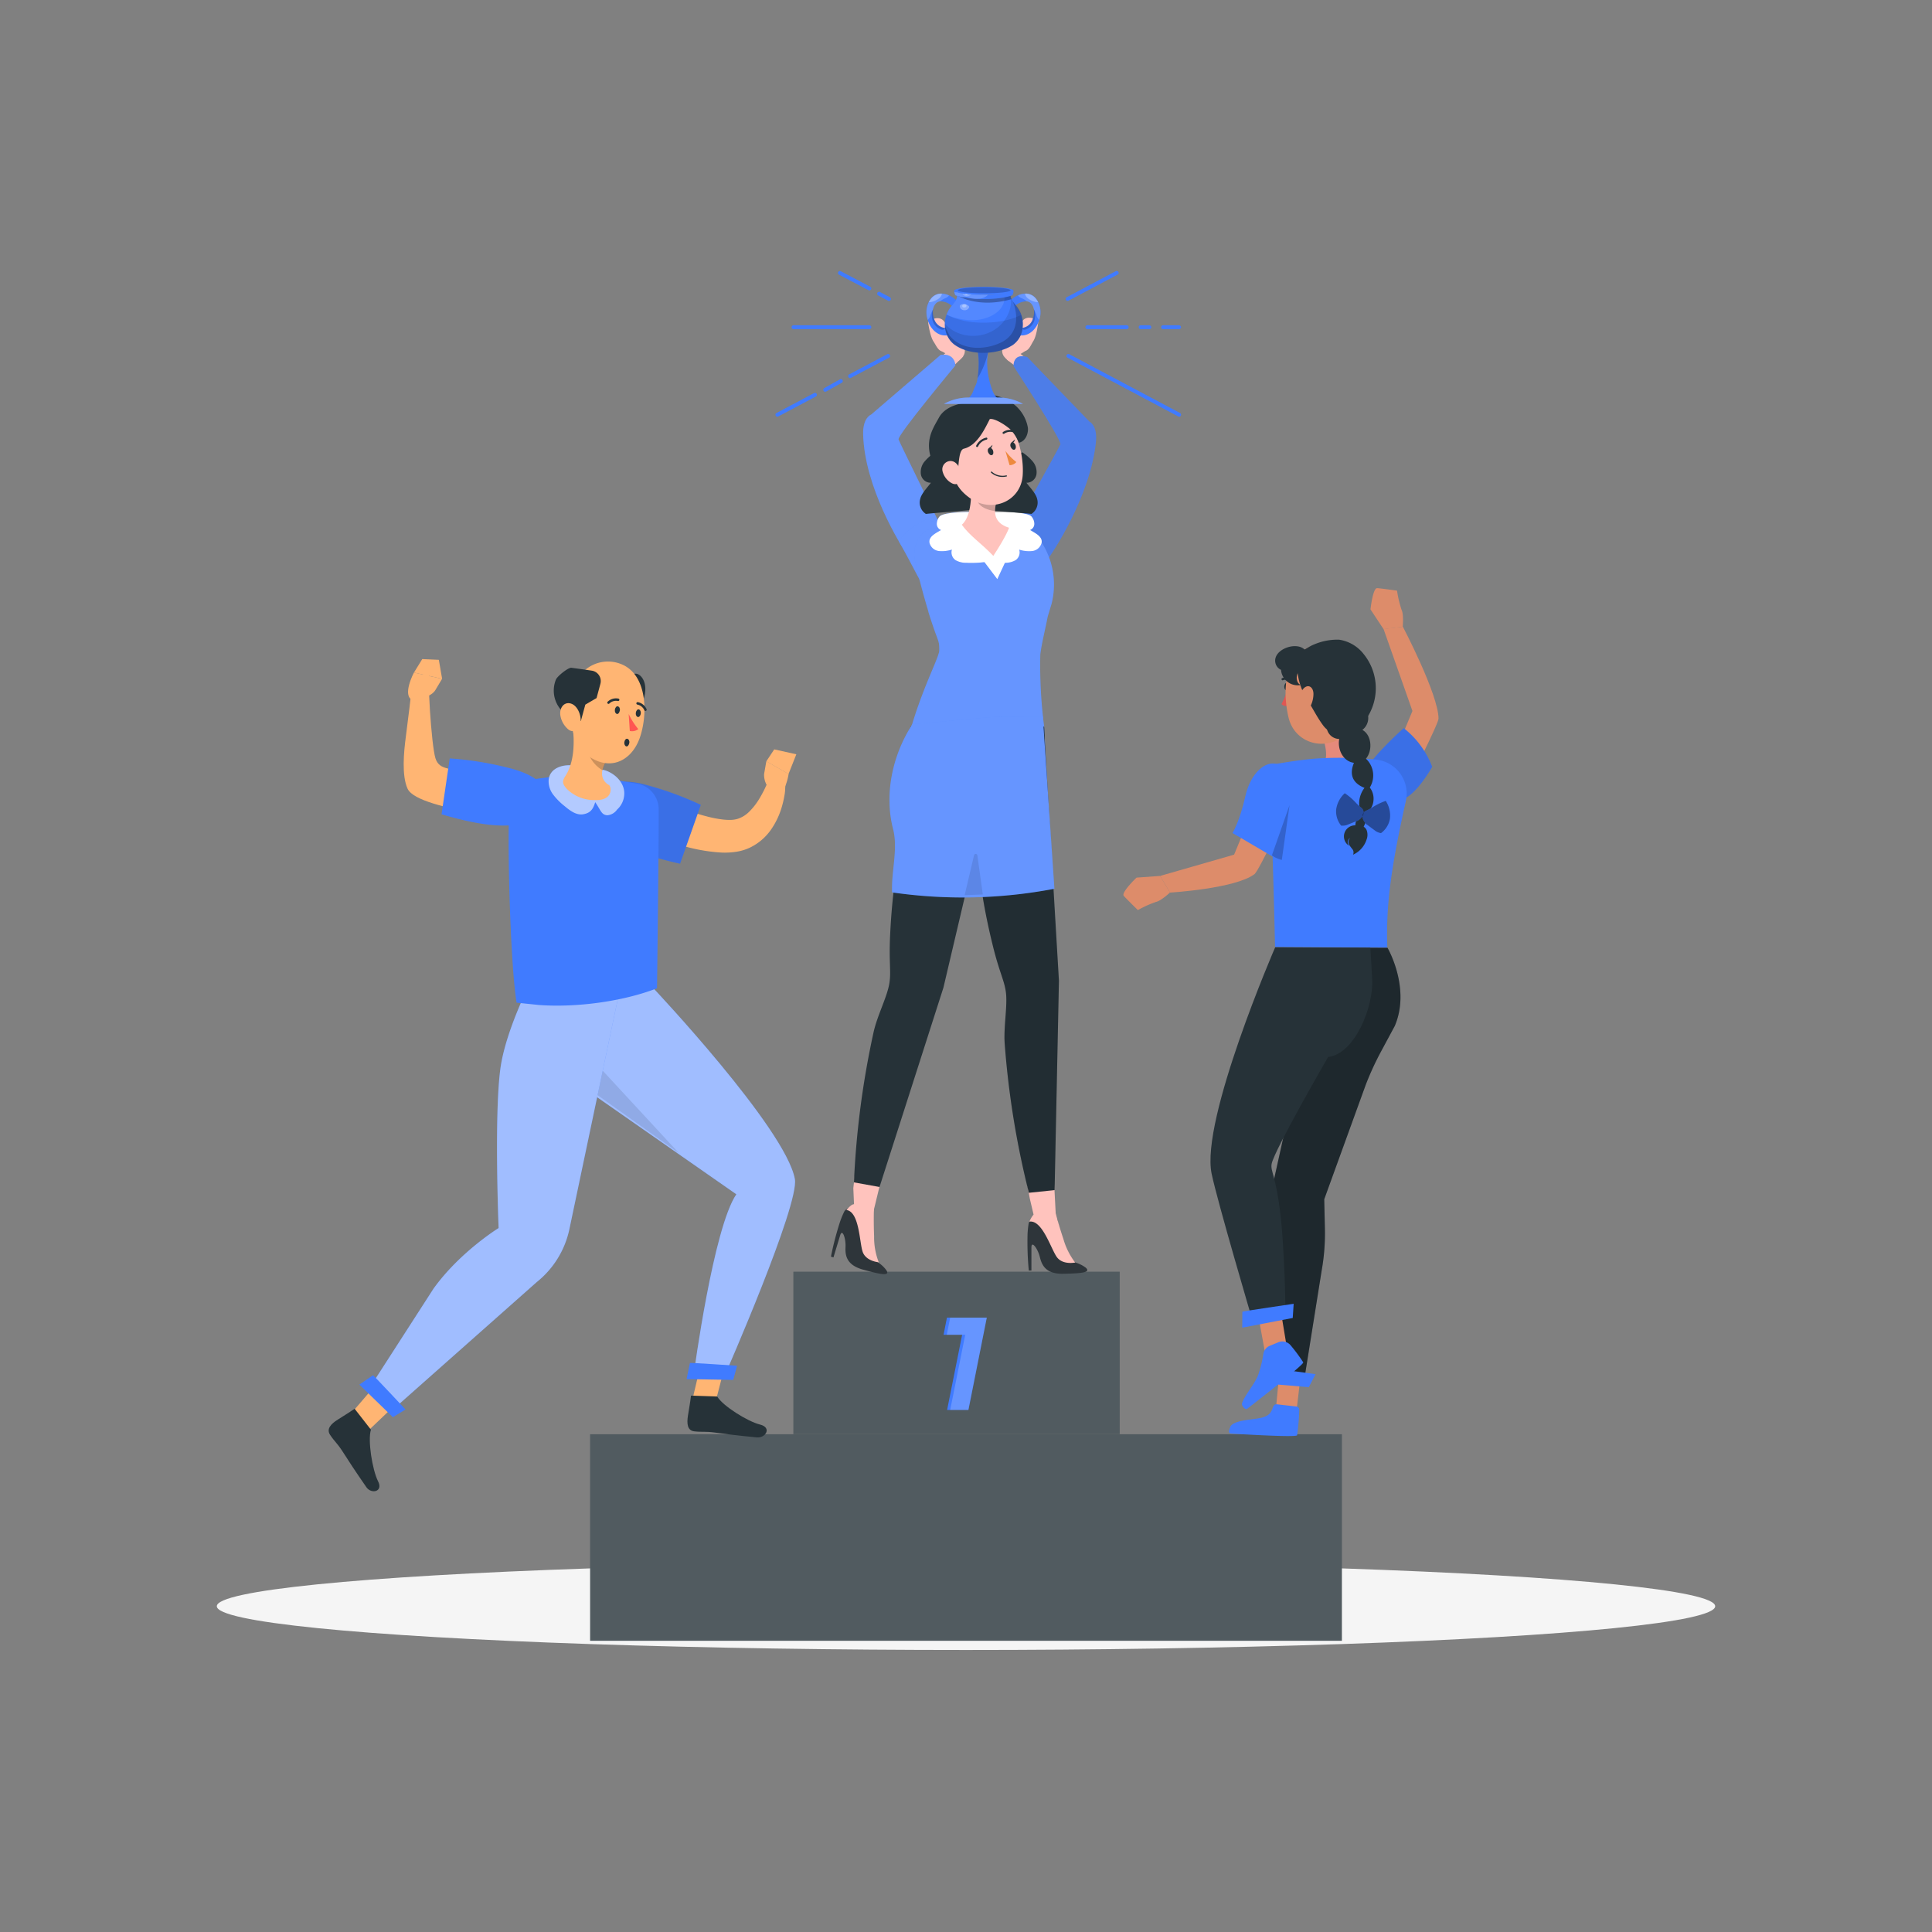 <svg xmlns="http://www.w3.org/2000/svg" viewBox="0 0 500 500"><rect x="0" y="0" width="500" height="500" fill="#808080" stroke="none"/><g id="freepik--Shadow--inject-31"><ellipse id="freepik--path--inject-31" cx="250" cy="415.69" rx="193.89" ry="11.32" style="fill:#f5f5f5"></ellipse></g><g id="freepik--Podium--inject-31"><rect x="152.73" y="371.18" width="194.54" height="53.45" style="fill:#263238"></rect><rect x="152.73" y="371.18" width="194.54" height="53.46" style="fill:#fff;opacity:0.2"></rect><rect x="205.34" y="329.13" width="84.44" height="42.01" style="fill:#263238"></rect><rect x="205.34" y="329.13" width="84.44" height="42.01" style="fill:#fff;opacity:0.2"></rect><path d="M245.07,341l-.88,4.44H249l-3.89,19.45h5.53L255.38,341Z" style="fill:#407BFF"></path><g style="opacity:0.2"><path d="M245.91,341l-.89,4.44h4.78l-3.89,19.45h4.69L255.38,341Z" style="fill:#fff"></path></g></g><g id="freepik--Lines--inject-31"><path d="M225,75.15a.46.46,0,0,1-.23-.05l-7.6-4a.5.5,0,1,1,.47-.88l7.6,4a.5.5,0,0,1,.2.68A.49.49,0,0,1,225,75.15Z" style="fill:#407BFF"></path><path d="M230.08,77.87a.52.52,0,0,1-.24-.05l-2.56-1.36a.5.5,0,0,1-.21-.68.51.51,0,0,1,.68-.21l2.56,1.36a.51.51,0,0,1,.21.68A.5.5,0,0,1,230.08,77.87Z" style="fill:#407BFF"></path><path d="M225,85.18H205.36a.5.5,0,0,1-.5-.5.5.5,0,0,1,.5-.5H225a.5.5,0,0,1,.5.5A.5.5,0,0,1,225,85.18Z" style="fill:#407BFF"></path><path d="M201.19,107.83a.49.49,0,0,1-.44-.26.5.5,0,0,1,.21-.68l9.72-5.16a.5.5,0,0,1,.68.21.49.49,0,0,1-.21.67l-9.72,5.16A.53.53,0,0,1,201.19,107.83Z" style="fill:#407BFF"></path><path d="M213.57,101.38a.49.49,0,0,1-.44-.26.51.51,0,0,1,.19-.68l4.05-2.26a.49.49,0,0,1,.68.19.5.5,0,0,1-.19.68l-4.05,2.27A.5.5,0,0,1,213.57,101.38Z" style="fill:#407BFF"></path><path d="M220,97.84a.49.49,0,0,1-.44-.26.5.5,0,0,1,.21-.68l9.84-5.22a.49.49,0,0,1,.67.2.5.5,0,0,1-.2.68l-9.84,5.22A.53.53,0,0,1,220,97.84Z" style="fill:#407BFF"></path><path d="M276.28,77.87a.49.49,0,0,1-.44-.26.5.5,0,0,1,.21-.68l12.72-6.75a.49.49,0,0,1,.67.21.49.49,0,0,1-.2.67l-12.72,6.76A.52.52,0,0,1,276.28,77.87Z" style="fill:#407BFF"></path><path d="M291.59,85.18H281.41a.5.5,0,0,1-.5-.5.5.5,0,0,1,.5-.5h10.18a.5.5,0,0,1,.5.5A.5.5,0,0,1,291.59,85.18Z" style="fill:#407BFF"></path><path d="M297.46,85.18H295.2a.5.5,0,0,1-.5-.5.5.5,0,0,1,.5-.5h2.26a.51.51,0,0,1,.5.5A.5.5,0,0,1,297.46,85.18Z" style="fill:#407BFF"></path><path d="M305.16,85.18H301a.5.5,0,0,1-.5-.5.5.5,0,0,1,.5-.5h4.14a.5.5,0,0,1,.5.5A.5.5,0,0,1,305.16,85.18Z" style="fill:#407BFF"></path><path d="M305.16,107.83a.46.46,0,0,1-.23-.06L276.27,92.56a.51.51,0,0,1-.21-.68.5.5,0,0,1,.68-.2l28.66,15.21a.5.5,0,0,1-.24.94Z" style="fill:#407BFF"></path></g><g id="freepik--character-3--inject-31"><polygon points="332.3 342.79 330.26 364.02 335.57 364.83 337.88 345.21 332.3 342.79" style="fill:#dd8c6a"></polygon><path d="M335.49,364a.86.86,0,0,1,.76.89,61,61,0,0,1-.56,6.56c-.27.64-17.3-.46-17.3-.46-.6-.44-.26-.9.07-1.88,1.18-1.64,5.37-1.63,7.86-2.17,2.95-.65,2.76-2.27,3.3-3.12a.87.87,0,0,1,.82-.39Z" style="fill:#407BFF"></path><path d="M359.08,245.28s6.09,10.42,1.88,20.25l-3.54,6.58a75.36,75.36,0,0,0-4,8.72l-10.71,29.54.17,7.54a54.21,54.21,0,0,1-.8,10.71l-4.57,28.61-9.15-1.44.51-46.74L343,245.28Z" style="fill:#263238"></path><g style="opacity:0.2"><path d="M359.08,245.28s6.09,10.42,1.88,20.25l-3.54,6.58a75.36,75.36,0,0,0-4,8.72l-10.71,29.54.17,7.54a54.21,54.21,0,0,1-.8,10.71l-4.57,28.61-9.15-1.44.51-46.74L343,245.28Z"></path></g><path d="M327.93,354c.22-.07,12.54,1.63,12.54,1.63L338.72,359,326.85,358Z" style="fill:#407BFF"></path><path d="M325.53,206.3l-6.14,14.88-19.15,5.51L302.8,231s16.86-1,21.87-4.78c1.12-.85,8.75-17,8.75-17Z" style="fill:#dd8c6a"></path><path d="M300.24,226.69l-6.11.44s-4.05,3.87-3.3,4.72,3.65,3.68,3.65,3.68a28.69,28.69,0,0,1,4.7-2.12c1.25-.23,3.62-2.43,3.62-2.43Z" style="fill:#dd8c6a"></path><g id="freepik--freepik--Character--inject-282--inject-31"><path d="M343.71,273.55s-14,24.24-14.61,27.66c-.36,2,1.14,2.92,2.34,13.64.88,7.74,1.39,23.78,1.15,25.32l-8.4,1.71s-9.09-30.78-10.62-38.11c-2.93-14,16.46-58.65,16.46-58.65l24.63.16.46,8.13c.4,7-4.4,19.31-11.41,20.14Z" style="fill:#263238"></path><polygon points="325.62 340.37 327.43 350.3 333.04 348.76 331.28 338.13 325.62 340.37" style="fill:#dd8c6a"></polygon><path d="M330.85,347.37a2.76,2.76,0,0,1,3.2.84,42.54,42.54,0,0,1,3.23,4.37c.21.66-14.62,12.1-14.62,12.1-.73.06-1.54-1.26-1.17-1.68.85-2.16,3.09-4.67,4.07-7a30.91,30.91,0,0,0,1.4-5.63,2.73,2.73,0,0,1,1.68-2.09Z" style="fill:#407BFF"></path><path d="M321.52,339.47c.19-.13,13.28-2.05,13.28-2.05l-.24,3.67-13.07,2.51Z" style="fill:#407BFF"></path><path d="M333.13,178.56a18.53,18.53,0,0,1-1.48,3.64,1.46,1.46,0,0,0,1.46.47Z" style="fill:#df5753"></path><path d="M333.05,176.7c-.38,0-.68.46-.69,1s.3,1,.68,1,.69-.46.69-1S333.43,176.7,333.05,176.7Z" style="fill:#263238"></path><path d="M350.9,185.35c-.85,4.24-1.72,12,1.24,14.87,0,0-1.19,4.3-9.08,4.26-8.68,0-4.12-4.33-4.12-4.33,4.74-1.11,4.64-4.62,3.83-7.93Z" style="fill:#e58a7b"></path><path d="M353.27,175.69c-.48,7.09-.53,10.1-4.13,13.72-5.42,5.45-14,3.32-15.67-3.73-1.49-6.39-1.37-15.55,5.61-18.33,4.95-2,11.49-1,13.5,4A9.81,9.81,0,0,1,353.27,175.69Z" style="fill:#dd8c6a"></path><path d="M354.65,200.71h0a1.62,1.62,0,0,0-1.33-1.83c-3.2-.54-10.49-1.66-14.17-1.17-2.73.37-3.45,1.95-3.58,3.26A1.6,1.6,0,0,0,337,202.7h.26l15.86-.64A1.63,1.63,0,0,0,354.65,200.71Z" style="fill:#407BFF"></path><path d="M354.65,200.71h0a1.62,1.62,0,0,0-1.33-1.83c-3.2-.54-10.49-1.66-14.17-1.17-2.73.37-3.45,1.95-3.58,3.26A1.6,1.6,0,0,0,337,202.7h.26l15.86-.64A1.63,1.63,0,0,0,354.65,200.71Z" style="opacity:0.6;isolation:isolate"></path><path d="M360.36,196.45,365.54,184l-7.48-21.22,5-.59s9.18,17.49,9.23,23.77c0,1.41-8.15,17.32-8.15,17.32Z" style="fill:#dd8c6a"></path><path d="M353.09,200.58c0-3.05,10.19-12.14,10.19-12.14h0a23.27,23.27,0,0,1,7.15,9.46l.22.55s-5,9-8.9,8.55C357.66,206.55,353.09,204.4,353.09,200.58Z" style="fill:#407BFF"></path><path d="M353.09,200.58c0-3.05,10.19-12.14,10.19-12.14h0a23.27,23.27,0,0,1,7.15,9.46l.22.55s-5,9-8.9,8.55C357.66,206.55,353.09,204.4,353.09,200.58Z" style="opacity:0.1;isolation:isolate"></path><path d="M328.34,198.06s.84,11.6,1.64,47l29.06.16c-.37-10.23.75-19.87,4.79-37.88a8.84,8.84,0,0,0-7.77-10.76c-.8-.08-1.61-.14-2.41-.19a90.88,90.88,0,0,0-13.2-.07C334.77,196.79,328.34,198.06,328.34,198.06Z" style="fill:#407BFF"></path><path d="M322.31,206c-1.51,6.77-3.35,9.58-3.35,9.58l10.73,6.3s7.6-18.56,6.26-22.28c-.82-2.27-3.27-2.36-5.09-1.74,0,0-.05,0-.07,0C327.53,196.55,323.63,200.15,322.31,206Z" style="fill:#407BFF"></path><path d="M336,168.85A16.8,16.8,0,0,0,338.27,181c1.44,2.26,2.62,4.68,4.16,6.74a6,6,0,0,0,8.73,1,14,14,0,0,0,1.8-19.41,9.88,9.88,0,0,0-6.41-3.78,15.33,15.33,0,0,0-6.34,1.18C338.69,167.31,337.52,168.33,336,168.85Z" style="fill:#263238"></path><path d="M339.92,179.59a7.09,7.09,0,0,1-1.13,3.79c-1,1.46-2.11.9-2.39-.67-.25-1.37,0-3.81,1.2-4.75S339.92,178,339.92,179.59Z" style="fill:#dd8c6a"></path><path d="M329.16,221.38l4.57-13-2,14.17A7.54,7.54,0,0,1,329.16,221.38Z" style="opacity:0.2;isolation:isolate"></path><path d="M358.06,162.82l-3.38-5.11s.6-5.58,1.73-5.5,5.14.65,5.14.65a29.43,29.43,0,0,0,1.19,5c.58,1.14.28,4.36.28,4.36Z" style="fill:#dd8c6a"></path><path d="M330.17,170.08a2.63,2.63,0,0,0,1.36,3.28,4.33,4.33,0,0,0,5.13,3.92c-1.13-.43-1.31-2-.79-3.13.95-2,4.22-4.28,1.48-6.28C335.27,166.34,331,167.7,330.17,170.08Z" style="fill:#263238"></path></g><path d="M332,176.06a2.23,2.23,0,0,1,2.05.2h0l.08.05a.29.29,0,0,0,.28-.5,2.83,2.83,0,0,0-2.57-.32.32.32,0,0,0-.15.13.29.29,0,0,0,.11.4A.28.28,0,0,0,332,176.06Z" style="fill:#263238"></path><path d="M352.6,214.61c0-.06,1.53-2.75,1.31-4.41a4.39,4.39,0,0,0,1.54-3,4.7,4.7,0,0,0-.95-3.39,5.94,5.94,0,0,0-1-7.46c1.79-2.12,1.51-6.13-.92-7.45a3.87,3.87,0,0,0,.88-5.21c-.39,0-.38-.47-.73-.31a10.63,10.63,0,0,0-3.78,3.43,6.92,6.92,0,0,0-4.81-1,3.28,3.28,0,0,0,2.45,5.43c-.5,2.76,1,5.79,3.81,6.18-1.26,3.07-.34,5.25,2.73,6.48-1.34,1.72-1.92,4.46-.74,6.3a4.93,4.93,0,0,0-1.64,3.52C350.54,215.8,352.6,214.61,352.6,214.61Z" style="fill:#263238"></path><path d="M351.44,213.7a2.87,2.87,0,0,0-2.25,5.22,1.32,1.32,0,0,1,.24-2.08,1.57,1.57,0,0,0-.36,1.66,12.16,12.16,0,0,0,.92,1.25,1.38,1.38,0,0,1,.17,1.45,6.44,6.44,0,0,0,3.5-3.9,3.43,3.43,0,0,0,0-2.52A2,2,0,0,0,351.44,213.7Z" style="fill:#263238"></path><path d="M351.44,212.35l-2.92,1.18a3.81,3.81,0,0,1-1.43.14,5.82,5.82,0,0,1-1.29-4.17,6.94,6.94,0,0,1,2.23-4.21,15.46,15.46,0,0,1,2.92,2.52,15.16,15.16,0,0,0,1.52,1.37,1.67,1.67,0,0,1,.18,2,3.76,3.76,0,0,1-1.53,1.35C351.15,212.34,351.41,212.5,351.44,212.35Z" style="fill:#407BFF"></path><path d="M353.53,213.23l2.53,1.88a3.63,3.63,0,0,0,1.34.5,5.82,5.82,0,0,0,2.31-3.7,6.94,6.94,0,0,0-1.08-4.64,15.68,15.68,0,0,0-3.47,1.69,17.3,17.3,0,0,1-1.81.94,1.68,1.68,0,0,0-.69,1.86,3.83,3.83,0,0,0,1.14,1.7C353.82,213.3,353.52,213.39,353.53,213.23Z" style="fill:#407BFF"></path><path d="M351.44,212.35l-2.92,1.18a3.81,3.81,0,0,1-1.43.14,5.82,5.82,0,0,1-1.29-4.17,6.94,6.94,0,0,1,2.23-4.21,15.46,15.46,0,0,1,2.92,2.52,15.16,15.16,0,0,0,1.52,1.37,1.67,1.67,0,0,1,.18,2,3.76,3.76,0,0,1-1.53,1.35C351.15,212.34,351.41,212.5,351.44,212.35Z" style="opacity:0.4;isolation:isolate"></path><path d="M353.53,213.23l2.53,1.88a3.63,3.63,0,0,0,1.34.5,5.82,5.82,0,0,0,2.31-3.7,6.94,6.94,0,0,0-1.08-4.64,15.68,15.68,0,0,0-3.47,1.69,17.3,17.3,0,0,1-1.81.94,1.68,1.68,0,0,0-.69,1.86,3.83,3.83,0,0,0,1.14,1.7C353.82,213.3,353.52,213.39,353.53,213.23Z" style="opacity:0.4;isolation:isolate"></path></g><g id="freepik--character-2--inject-31"><path d="M229.39,328.73a8.26,8.26,0,0,0-2.2-2.05h0s-2.08-3.47-1.28-12.13l-3.41-1.88a3.22,3.22,0,0,0-3.65.45,1.57,1.57,0,0,0-.35.42,23.85,23.85,0,0,0-1.07,2.56,79.88,79.88,0,0,0-2.38,9.12l.65.19,1.72-5.67c.56-1.93,1.51.75,1.4,2.95s.23,4.68,4.47,5.87C228.22,329.93,230.35,330.27,229.39,328.73Z" style="fill:#2e353a"></path><polygon points="225.58 315.44 221.12 314.01 220.84 307.5 221.66 299.98 229.13 300.81 227.01 309.57 225.58 315.44" style="fill:#ffc3bd"></polygon><path d="M226.22,311.41s-.2,4,0,8.53a17.86,17.86,0,0,0,1.2,6.74s-3.35-.25-4.18-2.76-.84-10.33-4.19-10.77a8.47,8.47,0,0,1,1.33-1.28C221.13,311.27,226.22,311.41,226.22,311.41Z" style="fill:#ffc3bd"></path><path d="M260.59,93.06l2.89,2.27L267,93.87l-3.2-2.53S261.85,90.19,260.59,93.06Z" style="fill:#ffc3bd"></path><path d="M248.06,93.4a6.41,6.41,0,0,0,1.23-1.26,2.34,2.34,0,0,0-.3-3,13.75,13.75,0,0,0-2.92-2.39c-.87-1.2-.89-2.67-1.89-3.75s-2.73-.72-4,.26c0,0,.43,3.67,1.44,5.17.61.91,1.08,2.16,2.12,2.51C243.78,90.89,247.08,92.87,248.06,93.4Z" style="fill:#ffc3bd"></path><path d="M244.74,91.34l-3.58,3L245,96.48l4.25-4.21S248.33,89.45,244.74,91.34Z" style="fill:#ffc3bd"></path><path d="M261.09,93.47a6.68,6.68,0,0,1-1.26-1.23,2.35,2.35,0,0,1,.23-3.06,13.67,13.67,0,0,1,2.86-2.46c.83-1.22.82-2.69,1.8-3.8s2.71-.78,4,.17c0,0-.34,3.68-1.31,5.2-.59.93-1,2.19-2.06,2.56C265.31,90.85,262.06,92.91,261.09,93.47Z" style="fill:#ffc3bd"></path><path d="M262,137.62l8.09,8.54c2.79-3.41,12.15-18.25,13.53-31.72.45-4.41-1.68-5.32-1.68-5.32L265.83,92.39c-3.74-1.1-3.53,2.36-3.53,2.36s12.55,19.17,12.14,20.26C274.2,115.63,262,137.62,262,137.62Z" style="fill:#407BFF"></path><path d="M262,137.62l8.09,8.54c2.79-3.41,12.15-18.25,13.53-31.72.45-4.41-1.68-5.32-1.68-5.32L265.83,92.39c-3.74-1.1-3.53,2.36-3.53,2.36s12.55,19.17,12.14,20.26C274.2,115.63,262,137.62,262,137.62Z" style="opacity:0.1"></path><path d="M262,137.62l8.09,8.54c2.79-3.41,12.15-18.25,13.53-31.72.45-4.41-1.68-5.32-1.68-5.32L265.83,92.39c-3.74-1.1-3.53,2.36-3.53,2.36s12.55,19.17,12.14,20.26C274.2,115.63,262,137.62,262,137.62Z" style="fill:#fff;opacity:0.1"></path><path d="M243.66,136.52l-.18.82c-.7,3.23-5,7.95-8.16,7.06h0c-2.53-3.61-11.55-18.39-11.94-31.93-.13-4.44,2.07-5.18,2.07-5.18l18-15.46c3.8-.49,3.8,2.76,3.8,2.76s-15,18-14.71,19.12C232.71,114.35,243.66,136.52,243.66,136.52Z" style="fill:#407BFF"></path><g style="opacity:0.2"><path d="M243.66,136.52l-.18.82c-.7,3.23-5,7.95-8.16,7.06h0c-2.53-3.61-11.55-18.39-11.94-31.93-.13-4.44,2.07-5.18,2.07-5.18l18-15.46c3.8-.49,3.8,2.76,3.8,2.76s-15,18-14.71,19.12C232.71,114.35,243.66,136.52,243.66,136.52Z" style="fill:#fff"></path></g><path d="M232.64,140.13c1.89,3.25,3.92,7.27,5.87,10.85a2.45,2.45,0,0,0,4,.42c3.39-3.88,5.13-9.7,3.61-14.42-2-.88-4.21-1.76-6.17-2.64C237.12,135.73,234.27,137.44,232.64,140.13Z" style="fill:#407BFF"></path><path d="M232.64,140.13c1.89,3.25,3.92,7.27,5.87,10.85a2.45,2.45,0,0,0,4,.42c3.39-3.88,5.13-9.7,3.61-14.42-2-.88-4.21-1.76-6.17-2.64C237.12,135.73,234.27,137.44,232.64,140.13Z" style="fill:#fff;opacity:0.2"></path><path d="M272.14,156.28l-1,3.32c-.65,3.44-1.53,6.7-1.91,9.77a123.35,123.35,0,0,0,1,18.73s.8,14.32.77,15.29l-38-.16c1.33-17.4,10.08-32.47,10.08-34.89,0-3.07-.2-1.56-2.82-10a0,0,0,0,0,0,0s0-.05,0-.1-.05-.18-.09-.27a3,3,0,0,0-.11-.37c0-.08,0-.16-.07-.25l-.29-1c-.67-2.28-1.81-6.38-2.92-11.34-.72-3.26,1-7.42,4.25-8.15l.55-.09c1.7-.22,3.58-.43,5.5-.52a90.91,90.91,0,0,1,12.89,0,58.31,58.31,0,0,1,6.27.77c.66.1,1.57,1,2.52,2.2A20.16,20.16,0,0,1,272.14,156.28Z" style="fill:#407BFF"></path><g style="opacity:0.2"><path d="M272.14,156.28l-1,3.32c-.65,3.44-1.53,6.7-1.91,9.77a123.35,123.35,0,0,0,1,18.73s.8,14.32.77,15.29l-38-.16c1.33-17.4,10.08-32.47,10.08-34.89,0-3.07-.2-1.56-2.82-10a0,0,0,0,0,0,0s0-.05,0-.1-.05-.18-.09-.27a3,3,0,0,0-.11-.37c0-.08,0-.16-.07-.25l-.29-1c-.67-2.28-1.81-6.38-2.92-11.34-.72-3.26,1-7.42,4.25-8.15l.55-.09c1.7-.22,3.58-.43,5.5-.52a90.91,90.91,0,0,1,12.89,0,58.31,58.31,0,0,1,6.27.77c.66.1,1.57,1,2.52,2.2A20.16,20.16,0,0,1,272.14,156.28Z" style="fill:#fff"></path></g><path d="M254.7,132.51c.18,0-10.35-.38-11.57,1.2a3,3,0,0,0-.69,1.89,1.68,1.68,0,0,0,1.1,1.57c-1.37.82-3.23,1.67-3,3.25a2.83,2.83,0,0,0,2.39,2.18,8.31,8.31,0,0,0,3.42-.36,2.44,2.44,0,0,0,.93,2.72,5.26,5.26,0,0,0,2.71.69,28,28,0,0,0,5.25-.23c.54-1.44-.15-3.18-.91-4.52C252.54,137.73,256.85,135.44,254.7,132.51Z" style="fill:#407BFF"></path><path d="M254.7,132.51c.18,0-10.35-.38-11.57,1.2a3,3,0,0,0-.69,1.89,1.68,1.68,0,0,0,1.1,1.57c-1.37.82-3.23,1.67-3,3.25a2.83,2.83,0,0,0,2.39,2.18,8.31,8.31,0,0,0,3.42-.36,2.44,2.44,0,0,0,.93,2.72,5.26,5.26,0,0,0,2.71.69,28,28,0,0,0,5.25-.23c.54-1.44,2-3.06,1.2-4.41C254.65,137.84,256.85,135.44,254.7,132.51Z" style="fill:#fff"></path><path d="M255.88,132.56c-.18,0,9.88-.43,11.1,1.15a2.94,2.94,0,0,1,.7,1.89,1.71,1.71,0,0,1-1.1,1.57c1.37.82,3.22,1.67,3,3.25a2.84,2.84,0,0,1-2.4,2.18,8.35,8.35,0,0,1-3.42-.36,2.42,2.42,0,0,1-.92,2.72,5.27,5.27,0,0,1-2.72.69,27.8,27.8,0,0,1-5.24-.23c-.54-1.44.15-3.18.9-4.52C257.57,137.73,253.73,135.49,255.88,132.56Z" style="fill:#fff"></path><polygon points="254.05 144.51 258.1 149.87 260.6 144.51 254.05 144.51" style="fill:#fff"></polygon><path d="M242,117.05a12.45,12.45,0,0,0-2.72,2.39,4.24,4.24,0,0,0-.94,3.4,2.6,2.6,0,0,0,2.58,2.1c-.88,1.18-2.48,2.79-2.78,4.23a3.49,3.49,0,0,0,1.47,3.83c4.12-.42,8.27-.66,12.38-1.08.06-2.12.33-4,.38-6.1C249.71,122.3,245.69,119.55,242,117.05Z" style="fill:#263238"></path><path d="M264.56,117.05a12.69,12.69,0,0,1,2.72,2.39,4.27,4.27,0,0,1,.94,3.4,2.6,2.6,0,0,1-2.58,2.1c.88,1.18,2.48,2.79,2.78,4.23a3.48,3.48,0,0,1-1.48,3.83c-4.11-.42-8.26-.66-12.37-1.08-.06-2.12-.33-4-.39-6.1C256.88,122.3,260.9,119.55,264.56,117.05Z" style="fill:#263238"></path><path d="M251,122.12c.51,4,.83,11.23-2.09,13.68,2.18,3,5,4.74,8.16,8.06,3.44-5.22,4.07-7.28,4.07-7.28-4.32-1.33-4-4.57-3-7.58Z" style="fill:#ffc3bd"></path><path d="M251.78,122.87a16.24,16.24,0,0,0,1.2,6.85c.62,1.5,2.54,2.27,4.52,2.55a11,11,0,0,1,.59-3.27Z" style="opacity:0.2"></path><path d="M245.06,116.8c1.5,6.43,1.95,9.17,5.81,12,5.76,4.18,13.32,1,13.8-5.77.42-6-2.1-15.54-8.85-17.06a9,9,0,0,0-10.76,10.87Z" style="fill:#ffc3bd"></path><path d="M250.06,104.24c4.47-3.59,9-1.72,11.37-.28A9.88,9.88,0,0,1,266,110.6c.19,1.07-.26,3.49-2.33,4a10.62,10.62,0,0,0-2.13-3.41c-1.44-1.31-4.22-3-5.38-2.73-1.24,2.39-3.22,6.83-6.71,7.66-2.63.62.06,14-5.29,8.44-6.4-8.76-3.06-13-1.16-16.49S250.06,104.24,250.06,104.24Z" style="fill:#263238"></path><path d="M260.52,123.32a.16.16,0,0,0,.07-.17.16.16,0,0,0-.18-.12h0a4.22,4.22,0,0,1-3.71-.94.17.17,0,0,0-.23,0,.16.16,0,0,0,0,.22,4.45,4.45,0,0,0,4,1Z" style="fill:#263238"></path><path d="M261.27,120.39a2.33,2.33,0,0,0,1.76-.81,15.14,15.14,0,0,1-2.83-2.88Z" style="fill:#ed893e"></path><path d="M244,122.21a4.81,4.81,0,0,0,2.35,2.86c1.5.76,2.59-.49,2.46-2.08-.12-1.43-1-3.56-2.68-3.68a2.16,2.16,0,0,0-2.26,2.07A2.36,2.36,0,0,0,244,122.21Z" style="fill:#ffc3bd"></path><path d="M240.34,156.42c.1.37.2.69.28,1-.1-.3-.19-.62-.29-1Z" style="fill:#407BFF"></path><polygon points="273.44 318.46 268.41 318.25 266.52 310.23 265.16 302.79 272.56 301.45 273.03 310.45 273.44 318.46" style="fill:#ffc3bd"></polygon><path d="M281,328.08a8.28,8.28,0,0,0-2.71-1.34h0s-3-2.73-4.68-11.26l-3.8-.83a3.23,3.23,0,0,0-3.37,1.47,1.64,1.64,0,0,0-.22.51,23,23,0,0,0-.29,2.76,78,78,0,0,0,.32,9.42h.68l0-5.93c0-2,1.66.29,2.18,2.43s1.55,4.41,6,4.34C280.2,329.56,282.33,329.28,281,328.08Z" style="fill:#2e353a"></path><path d="M272.8,312.44s.95,3.89,2.4,8.19a18,18,0,0,0,3.07,6.11s-3.27.71-4.79-1.45-3.75-9.66-7.08-9.13a8.11,8.11,0,0,1,.9-1.6C267.88,313.76,272.8,312.44,272.8,312.44Z" style="fill:#ffc3bd"></path><path d="M274.05,253.82,272.93,308l-6.66.69A227.83,227.83,0,0,1,260,269.91c-.27-4.48.8-9.69.31-13.24-.44-3.1-1.67-5-3.4-12.06-2.09-8.49-4.27-19.88-3.71-28.75,0,0-9.1-9.5-6.78-22.45l8.11-2.15,11.92-3.18,3.75,0,.08,1.58Z" style="fill:#263238"></path><g style="opacity:0.1"><path d="M274.05,253.82,272.93,308l-6.66.69A227.83,227.83,0,0,1,260,269.91c-.27-4.48.8-9.69.31-13.24-.44-3.1-1.67-5-3.4-12.06-2.09-8.49-4.27-19.88-3.71-28.75,0,0-9.1-9.5-6.78-22.45l8.11-2.15,11.92-3.18,3.35,0,.08,1.58Z"></path></g><path d="M259.47,190.53l-15.31,65.06-16.54,51.6L221,306A227.36,227.36,0,0,1,226.11,267c1-4.38,3.53-9.07,4.07-12.61.47-3.1-.16-5.31.19-12.53.42-8.74,1.58-20.28,4.65-28.61,0,0-6-11.71-.09-23.45Z" style="fill:#263238"></path><polygon points="270.39 191.53 259.02 192.42 234.93 189.81 235.77 187.95 266.46 188.08 270.2 188.1 270.24 188.1 270.29 189.68 270.39 191.53" style="fill:#263238"></polygon><path d="M258.8,103.59H250a4.8,4.8,0,0,0,1.88-2.41c.5-1.47.88-1.61,1.11-3.28a28.25,28.25,0,0,0,.29-3.9,19.45,19.45,0,0,0-.71-5.23h3.63a20.36,20.36,0,0,0-.72,5.22,20.74,20.74,0,0,0,1.41,7.19A4.86,4.86,0,0,0,258.8,103.59Z" style="fill:#407BFF"></path><path d="M256.23,88.77c-.15.86-.32,1.64-.5,2.38A22.71,22.71,0,0,1,253,97.9a28.25,28.25,0,0,0,.29-3.9,19.45,19.45,0,0,0-.71-5.23Z" style="opacity:0.2"></path><path d="M248.25,78.58,247.1,80l-.58-.68a4.57,4.57,0,0,0-3-1.33l-.26,0a1.87,1.87,0,0,0-1.23.74,2.9,2.9,0,0,0-.5,1,2.82,2.82,0,0,0-.07.31,4.73,4.73,0,0,0,.25,2.36,3.33,3.33,0,0,0,2.85,2.47h.82v1.94h-.82c-1.83,0-3.53-1.42-4.35-3.62,0-.15-.1-.3-.14-.44a6,6,0,0,1,.76-5.38,3.39,3.39,0,0,1,2.64-1.4,5,5,0,0,1,2.07.43,6.45,6.45,0,0,1,2.1,1.46Z" style="fill:#407BFF"></path><path d="M245.56,76.44a.73.73,0,0,1-.17.27,2.5,2.5,0,0,1-.84.5,6.15,6.15,0,0,0-1.27.77,1.87,1.87,0,0,0-1.23.74,3,3,0,0,0-.57,1.36,7.18,7.18,0,0,0-.67,1.46,2.4,2.4,0,0,1-.72,1.25,6.28,6.28,0,0,1,.25-4.56,4.33,4.33,0,0,1,.51-.82,3.39,3.39,0,0,1,2.64-1.4h.28A5.11,5.11,0,0,1,245.56,76.44Z" style="fill:#fff;opacity:0.2"></path><path d="M243.77,76a.13.13,0,0,1,0,.06,2.13,2.13,0,0,1-1,1.34,5.1,5.1,0,0,1-2,.79,2.43,2.43,0,0,1-.38,0,4.33,4.33,0,0,1,.51-.82,3.39,3.39,0,0,1,2.64-1.4Z" style="fill:#fff;opacity:0.3"></path><path d="M244.74,84.91a1,1,0,0,1-1.24.32,3.55,3.55,0,0,1-2.19-2.4,4.75,4.75,0,0,1,.24-3.06,2.82,2.82,0,0,0-.07.31,4.73,4.73,0,0,0,.25,2.36,3.33,3.33,0,0,0,2.85,2.47Z" style="opacity:0.2"></path><path d="M260.79,78.58,261.94,80l.58-.68a4.57,4.57,0,0,1,3-1.33l.26,0a1.87,1.87,0,0,1,1.23.74,2.9,2.9,0,0,1,.5,1,1.55,1.55,0,0,1,.07.31,4.73,4.73,0,0,1-.25,2.36,3.33,3.33,0,0,1-2.85,2.47h-.82v1.94h.82c1.83,0,3.53-1.42,4.35-3.62l.15-.44a6,6,0,0,0-.77-5.38,3.39,3.39,0,0,0-2.64-1.4,5,5,0,0,0-2.07.43,6.45,6.45,0,0,0-2.1,1.46Z" style="fill:#407BFF"></path><path d="M263.48,76.44a.73.73,0,0,0,.17.27,2.5,2.5,0,0,0,.84.5,6.15,6.15,0,0,1,1.27.77,1.87,1.87,0,0,1,1.23.74,3,3,0,0,1,.57,1.36,7.18,7.18,0,0,1,.67,1.46,2.41,2.41,0,0,0,.73,1.25,6.33,6.33,0,0,0-.26-4.56,4.33,4.33,0,0,0-.51-.82,3.39,3.39,0,0,0-2.64-1.4h-.28A5.11,5.11,0,0,0,263.48,76.44Z" style="fill:#fff;opacity:0.2"></path><path d="M265.27,76s0,0,0,.06a2.13,2.13,0,0,0,1,1.34,5.1,5.1,0,0,0,2,.79,2.43,2.43,0,0,0,.38,0,4.33,4.33,0,0,0-.51-.82,3.39,3.39,0,0,0-2.64-1.4Z" style="fill:#fff;opacity:0.3"></path><path d="M264.3,84.91a1,1,0,0,0,1.24.32,3.55,3.55,0,0,0,2.19-2.4,4.69,4.69,0,0,0-.24-3.06,1.55,1.55,0,0,1,.07.31,4.73,4.73,0,0,1-.25,2.36,3.33,3.33,0,0,1-2.85,2.47Z" style="opacity:0.2"></path><path d="M264.68,84.6a5.66,5.66,0,0,1-.12.81,6,6,0,0,1-2.37,3.81c-3.08,2.07-8,2.66-12,1.49l-.35-.11a10.22,10.22,0,0,1-2.81-1.38,5.54,5.54,0,0,1-1.35-1.42,6.74,6.74,0,0,1-1.14-3.2,7.16,7.16,0,0,1,.41-3.16v0l.13-.33a7.36,7.36,0,0,1,.81-1.45c.4-.56.87-1,1.24-1.61a2.8,2.8,0,0,0,.57-1.8l6.9.62,6.9-.62a2.8,2.8,0,0,0,.57,1.8c.37.56.84,1,1.24,1.61a7.5,7.5,0,0,1,1,1.86h0A7.35,7.35,0,0,1,264.68,84.6Z" style="fill:#407BFF"></path><path d="M256,82c-4,1.7-8.35.48-10.16-.21a6.47,6.47,0,0,1-.84-.38l.06-.16a7.5,7.5,0,0,1,.88-1.62c.4-.56.87-1,1.24-1.61a2.8,2.8,0,0,0,.57-1.8l6.9.62,5.3-.36C260.06,77.19,260.18,80.21,256,82Z" style="fill:#fff;opacity:0.1"></path><path d="M264.68,84.6a6.25,6.25,0,0,1-2.49,4.62c-4.06,2.73-11.15,2.88-15.14,0a6.47,6.47,0,0,1-2.49-4.62,5.4,5.4,0,0,1,0-.8c2.67,3.12,7.84,4.13,12,2a9.34,9.34,0,0,0,4.68-5.38,7.52,7.52,0,0,0,.18-4.22l.18,0a2.8,2.8,0,0,0,.57,1.8c.37.56.84,1,1.24,1.61A7.31,7.31,0,0,1,264.68,84.6Z" style="opacity:0.1"></path><path d="M264.56,85.41a6,6,0,0,1-2.37,3.81c-3.17,2.13-8.28,2.69-12.33,1.38-.51-.2-1-.43-1.51-.68a8.25,8.25,0,0,1-2.65-2.12,6.74,6.74,0,0,1-1.14-3.2,7.39,7.39,0,0,1,.41-3.18,14.81,14.81,0,0,0,3.78,1.41,17,17,0,0,0,3,.55c2.75.25,8.14.33,12.51-1.88h0A9.51,9.51,0,0,1,264.56,85.41Z" style="opacity:0.1"></path><path d="M264.68,84.6a6.25,6.25,0,0,1-2.49,4.62c-4.06,2.73-11.15,2.88-15.14,0a6.47,6.47,0,0,1-2.49-4.62c0-.27,1.31,2.68,1.3,2.38,2.95,3.57,8.6,3.76,13,1.76,5.3-2.42,4.39-8,3.26-10.69.37.55.84,1,1.23,1.59A7.31,7.31,0,0,1,264.68,84.6Z" style="opacity:0.2"></path><path d="M261.75,77.43c-8.84,2.51-14.49-1-14.54-1.46l7.41.88,6.9-.62A2.32,2.32,0,0,0,261.75,77.43Z" style="opacity:0.3"></path><path d="M262.29,75.23a2.24,2.24,0,0,1-.29,1.19c-3.69,1.34-11.23,1.26-14.76,0a2.24,2.24,0,0,1-.29-1.19c1.2.8,5.09,1,7.67,1.06S261.09,76,262.29,75.23Z" style="fill:#407BFF"></path><path d="M260,77h-.07A32.37,32.37,0,0,1,249,76.9a12.57,12.57,0,0,1-1.78-.48,2.16,2.16,0,0,1-.3-1.19,11.72,11.72,0,0,0,4.51.91c1.1.09,2.22.13,3.16.15a47.69,47.69,0,0,0,5.09-.35h.06C259.86,76.27,259.93,77,260,77Z" style="fill:#407BFF;opacity:0.1"></path><path d="M262.29,75.23c.06.59-3.37,1.08-7.67,1.08s-7.73-.49-7.67-1.08,3.49-1,7.67-1S262.23,74.65,262.29,75.23Z" style="fill:#407BFF"></path><path d="M261.53,75.12c0,.44-3,.79-6.81.79s-6.86-.35-6.83-.79,3.08-.78,6.82-.78S261.51,74.69,261.53,75.12Z" style="opacity:0.2"></path><path d="M250.8,79.53a1.17,1.17,0,0,1-1.12.75,1.27,1.27,0,0,1-1-.36c-.11-.11-.45-.66-.12-1,0,0,0,0,0,0a1.77,1.77,0,0,1,1.74,0h0C250.81,79.2,250.84,79.36,250.8,79.53Z" style="fill:#fff;opacity:0.3"></path><path d="M249.77,78.75c.56.08.43.81-.16.82a.92.92,0,0,1-.22,0c-.58-.09-.43-.82.16-.83A.82.82,0,0,1,249.77,78.75Z" style="fill:#fff;opacity:0.3"></path><path d="M251.38,76.21a3.36,3.36,0,0,1-1.31.56,5.08,5.08,0,0,1-1,.13,12.57,12.57,0,0,1-1.78-.48,2.31,2.31,0,0,1-.29-.86,1.65,1.65,0,0,0,.56.09h.28s0,.07.14.1h0l.26.06h0l.88.15.74.09.64.07Z" style="fill:#fff;opacity:0.2"></path><path d="M255.68,76.31a3.43,3.43,0,0,1-2.34,1,5.13,5.13,0,0,1-1.34,0l-.39-.06a6.21,6.21,0,0,1-1.54-.49,1.94,1.94,0,0,1-1-.79c.65.09,1.43.17,2.3.23s2.09.1,3.24.1h1.06Z" style="fill:#fff;opacity:0.2"></path><path d="M250.46,76.14a.3.3,0,0,1-.3.23s-.42,0-.34-.3Z" style="fill:#fff;opacity:0.3"></path><path d="M264.75,104.53H244.29a13,13,0,0,1,6.34-1.65h7.78a13,13,0,0,1,6.34,1.65Z" style="fill:#407BFF"></path><path d="M264.75,104.53H244.29a13,13,0,0,1,6.34-1.65h7.78a13,13,0,0,1,6.34,1.65Z" style="fill:#fff;opacity:0.3"></path><path d="M269.88,185.43c.91,13.66,2.08,30.91,3,44.58a126.61,126.61,0,0,1-42,.94c-.26-5.34,1.59-11.21.25-16.39-2.35-9.13-.13-19.21,5-27.15,8-.63,12.06-1.14,20.06-1.77C259.5,185.38,269.88,185.43,269.88,185.43Z" style="fill:#407BFF"></path><path d="M269.88,185.43c.91,13.66,2.08,30.91,3,44.58a126.61,126.61,0,0,1-42,.94c-.26-5.34,1.59-11.21.25-16.39-2.35-9.13-.13-19.21,5-27.15,8-.63,12.06-1.14,20.06-1.77C259.5,185.38,269.88,185.43,269.88,185.43Z" style="fill:#fff;opacity:0.2"></path><path d="M252.93,115.68a.29.29,0,0,1-.16,0,.27.27,0,0,1-.13-.35,3.77,3.77,0,0,1,2.57-2.06.23.23,0,0,1,.31.19.28.28,0,0,1-.2.32,3.18,3.18,0,0,0-2.2,1.77A.29.29,0,0,1,252.93,115.68Z" style="fill:#263238"></path><path d="M262.45,111.9a.25.25,0,0,1-.12,0,2.83,2.83,0,0,0-2.45.34.27.27,0,0,1-.37-.07.26.26,0,0,1,.07-.36,3.34,3.34,0,0,1,2.91-.41.27.27,0,0,1,.17.33A.29.29,0,0,1,262.45,111.9Z" style="fill:#263238"></path><path d="M257,116.61c.16.52.09,1-.26,1.16s-.77-.17-1-.69-.09-1,.26-1.16S256.83,116.1,257,116.61Z" style="fill:#263238"></path><path d="M255.92,116l.94-.86S256.67,116.3,255.92,116Z" style="fill:#263238"></path><path d="M262.83,115.2c.15.52.08,1-.26,1.16s-.78-.18-1-.69-.07-1,.27-1.16S262.62,114.65,262.83,115.2Z" style="fill:#263238"></path><path d="M261.72,114.58l.95-.86S262.47,114.87,261.72,114.58Z" style="fill:#263238"></path><path d="M249.65,231.67l2.43-10.33a.44.44,0,0,1,.86,0l1.41,10.15Z" style="opacity:0.1"></path></g><g id="freepik--character-1--inject-31"><polygon points="182 350.36 178.85 363.68 184.86 364.06 188.3 350.76 182 350.36" style="fill:#ffb573"></polygon><polygon points="89.63 367.25 102.55 352.21 109.3 356.92 93.67 371.81 89.63 367.25" style="fill:#ffb573"></polygon><path d="M195.9,372c-5.56-.54-7.68-.83-10.82-1.25-2.68-.36-3.29-.07-5.42-.32-1.79-.22-1.94-2-1.62-4.06.15-1,.61-3.52.79-5.18l6.79.23c1.41,2.42,7.89,6.47,11.06,7.25S198.12,372.2,195.9,372Z" style="fill:#263238"></path><path d="M94.82,384.89c-3.21-4.65-4.38-6.47-6.11-9.17-1.48-2.31-2.09-2.58-3.29-4.39-1-1.53.24-2.84,2-3.94.86-.56,3-1.85,4.35-2.81L96,370c-.87,2.7.35,10.37,1.83,13.33C99.26,386.07,96.1,386.74,94.82,384.89Z" style="fill:#263238"></path><path d="M152.38,252l16.6,3.63S203.3,292,205.71,305.13c1.22,6.62-17.92,50.32-17.92,50.32l-8.18-.22s5-37.41,10.95-46.15l-41.22-28.74S141.9,258.49,152.38,252Z" style="fill:#407BFF"></path><path d="M152.38,252l16.6,3.63S203.3,292,205.71,305.13c1.22,6.62-17.92,50.32-17.92,50.32l-8.18-.22s5-37.41,10.95-46.15l-41.22-28.74S141.9,258.49,152.38,252Z" style="fill:#fff;opacity:0.5"></path><polygon points="175.73 298.45 150.07 270.7 149.23 279.56 175.73 298.45" style="opacity:0.1"></polygon><path d="M161,253.25s-18.41-6.26-19.13-6.72-10.75,17.87-12.38,30.09-.45,41.2-.45,41.2S119,324,112.18,333.52L96.64,357.64l5.87,6.42,36.4-32.26a23.85,23.85,0,0,0,8.46-13.75Z" style="fill:#407BFF"></path><path d="M161,253.25s-18.41-6.26-19.13-6.72-10.75,17.87-12.38,30.09-.45,41.2-.45,41.2S119,324,112.18,333.52L96.64,357.64l5.87,6.42,36.4-32.26a23.85,23.85,0,0,0,8.46-13.75Z" style="fill:#fff;opacity:0.5"></path><path d="M164.27,214c.94.47,1.76.87,2.65,1.26s1.73.75,2.64,1.13c1.76.7,3.56,1.35,5.43,1.95a44.43,44.43,0,0,0,11.87,2.31,19.79,19.79,0,0,0,3.44-.18,12.72,12.72,0,0,0,3.72-1.08,14.11,14.11,0,0,0,5.55-4.73,20,20,0,0,0,2.76-5.83,25.24,25.24,0,0,0,.69-3,10.74,10.74,0,0,0,.18-1.51c0-.52.07-1,.1-1.58l-4.42-.73-.49,1.1-.53,1.13c-.37.76-.76,1.48-1.19,2.2a16.92,16.92,0,0,1-2.75,3.6,7.43,7.43,0,0,1-3,1.87,7.07,7.07,0,0,1-1.57.27,15.25,15.25,0,0,1-2-.06,29.23,29.23,0,0,1-4.64-.89c-1.6-.41-3.21-.93-4.83-1.5s-3.23-1.21-4.85-1.85l-2.41-1c-.78-.34-1.63-.7-2.3-1Z" style="fill:#ffb573"></path><path d="M154.07,211.12c-1.58-6.75,4-10.59,13.1-8a84.34,84.34,0,0,1,14.2,5.18L176,223.53C167.13,221.55,155.69,218.06,154.07,211.12Z" style="fill:#407BFF"></path><path d="M154.07,211.12c-1.58-6.75,4-10.59,13.1-8a84.34,84.34,0,0,1,14.2,5.18L176,223.53C167.13,221.55,155.69,218.06,154.07,211.12Z" style="opacity:0.1"></path><path d="M197.75,200.3l.58-3.29,5.76,3.28s-.75,5.66-3.53,5.24l-1.23-1.17A5.37,5.37,0,0,1,197.75,200.3Z" style="fill:#ffb573"></path><polygon points="200.37 193.94 206.09 195.21 204.07 200.31 198.32 197.03 200.37 193.94" style="fill:#ffb573"></polygon><path d="M155.3,201.17l-7.85-.76-9.68,1.29a6.74,6.74,0,0,0-5.82,5.79c-.82,5.93,0,41.27,1.74,52l5.78.6c9.51.71,21.68-.86,30.57-4.33,0,0,.49-38.85.42-46.37a6.74,6.74,0,0,0-5-6.46Z" style="fill:#407BFF"></path><path d="M142,201.72a5.68,5.68,0,0,0,1.18,3.95,16.76,16.76,0,0,0,3,3c1.37,1.15,3,2.37,4.76,2.06s2.52-1.16,3.1-3.13c1.5,2.19,1.61,3.31,3.16,3.39a3.44,3.44,0,0,0,2.5-1.47,5.62,5.62,0,0,0,1.85-3.84c.24-2.87-2.19-5.42-4.94-6.31a34.12,34.12,0,0,0-8.55-1.3C145.53,197.85,142.38,198.77,142,201.72Z" style="fill:#407BFF"></path><path d="M142,201.72a5.68,5.68,0,0,0,1.18,3.95,16.76,16.76,0,0,0,3,3c1.37,1.15,3,2.37,4.76,2.06s2.52-1.16,3.1-3.13c1.5,2.19,1.61,3.31,3.16,3.39a3.44,3.44,0,0,0,2.5-1.47,5.62,5.62,0,0,0,1.85-3.84c.24-2.87-2.19-5.42-4.94-6.31a34.12,34.12,0,0,0-8.55-1.3C145.53,197.85,142.38,198.77,142,201.72Z" style="fill:#fff;opacity:0.6"></path><path d="M148.21,187.71l3.71,3.91,5,5.33a6.15,6.15,0,0,0-.89,2,3.38,3.38,0,0,0,1.51,4.18c.75.31,1.29,4.12-3.54,3.93a10,10,0,0,1-7.41-3c-.94-1.14-1.2-1.77-.35-3.1C148.72,197.21,148.69,191.91,148.21,187.71Z" style="fill:#ffb573"></path><path d="M155.74,195.63l-3.2-3.87c0,.12-.07.25-.1.39a11.23,11.23,0,0,0-.23,1.73c-.09,2,1.88,4.45,3.75,5.46l.12-.4a7.75,7.75,0,0,1,.81-1.92l.09-.09Z" style="opacity:0.2;isolation:isolate"></path><path d="M159,186.45c2.85-5.71,2.19-8.92,5-12,1.5-.69,4.17,2.06,2.47,6.8S159,186.45,159,186.45Z" style="fill:#263238"></path><path d="M148.21,180.2c-.26,6.59-.69,10.44,2.29,14,6.48,6.17,12.9,3.09,15.1-3.33,2-5.78,2-15.59-4.17-18.7a9.14,9.14,0,0,0-13.22,8Z" style="fill:#ffb573"></path><path d="M147.5,186.06l2.82.55,1.16-4.25,2.91-1.7,1-3.72a2.73,2.73,0,0,0-2.25-3.38c-1.84-.27-4.06-.59-5.27-.74-.81-.09-3.61,2.14-4,3.06a7.58,7.58,0,0,0,1.34,7.86A17.25,17.25,0,0,0,147.5,186.06Z" style="fill:#263238"></path><path d="M145,185a6,6,0,0,0,2.05,3.75c1.46,1.22,3.11-.25,3.23-2.12.09-1.68-.85-4.07-2.57-4.56S144.8,183.16,145,185Z" style="fill:#ffb573"></path><path d="M159.13,183.66c-.07.55.15,1,.51,1.1s.66-.32.77-.86-.14-1-.5-1.1S159.21,183.12,159.13,183.66Z" style="fill:#263238"></path><path d="M161.58,192.07c-.07.54.15,1,.5,1.09s.67-.32.78-.86-.14-1-.5-1.1S161.66,191.52,161.58,192.07Z" style="fill:#263238"></path><path d="M164.55,184.45c-.08.55.15,1,.5,1.1s.7-.33.78-.86-.15-1-.5-1.1S164.63,183.91,164.55,184.45Z" style="fill:#263238"></path><path d="M162.7,184.77a17.83,17.83,0,0,0,2.49,3.92,2.64,2.64,0,0,1-2.2.49Z" style="fill:#ff5652"></path><path d="M157.4,182.15a.29.29,0,0,1-.14-.08.33.33,0,0,1,0-.46,3.11,3.11,0,0,1,2.8-.81.33.33,0,0,1,.23.39h0a.34.34,0,0,1-.4.23,2.45,2.45,0,0,0-2.19.65A.31.31,0,0,1,157.4,182.15Z" style="fill:#263238"></path><path d="M164.7,182.13a.32.32,0,0,1,0-.17.32.32,0,0,1,.39-.24,3.09,3.09,0,0,1,2.25,1.84.32.32,0,0,1-.19.41.31.31,0,0,1-.41-.19,2.48,2.48,0,0,0-1.79-1.43A.34.34,0,0,1,164.7,182.13Z" style="fill:#263238"></path><path d="M122.46,200.28c-5.4-1.65-8.71-.66-9.77-4.05s-2.25-22.08-1.42-22.3c-1.54.48-2.88,1-4.41,1.48q-.84,7.71-1.85,15.41c-.49,3.75-1.09,9.83.46,13.28,1.4,3.11,10.63,5.05,17.31,6.33C124.74,208.47,122.46,200.28,122.46,200.28Z" style="fill:#ffb573"></path><path d="M139.47,210.57c4.67-5.15,1-9.75-8.16-11.92a83.69,83.69,0,0,0-14.92-2.37l-2.12,14.46C123,213.31,134.69,215.83,139.47,210.57Z" style="fill:#407BFF"></path><path d="M112.79,178.39l1.62-2.71-7.29-1.62s-3.17,6-.34,7.14l1.79-.41C110.12,180.46,112,179.9,112.79,178.39Z" style="fill:#ffb573"></path><polygon points="113.57 170.76 109.28 170.57 107.13 174.06 114.42 175.68 113.57 170.76" style="fill:#ffb573"></polygon><path d="M178.56,352.73c.23-.09,12.2.73,12.2.73l-1,3.66-12.08-.21Z" style="fill:#407BFF"></path><path d="M96.53,355.91c.23.09,8.42,8.86,8.42,8.86l-3.27,2L93,358.33Z" style="fill:#407BFF"></path></g></svg>